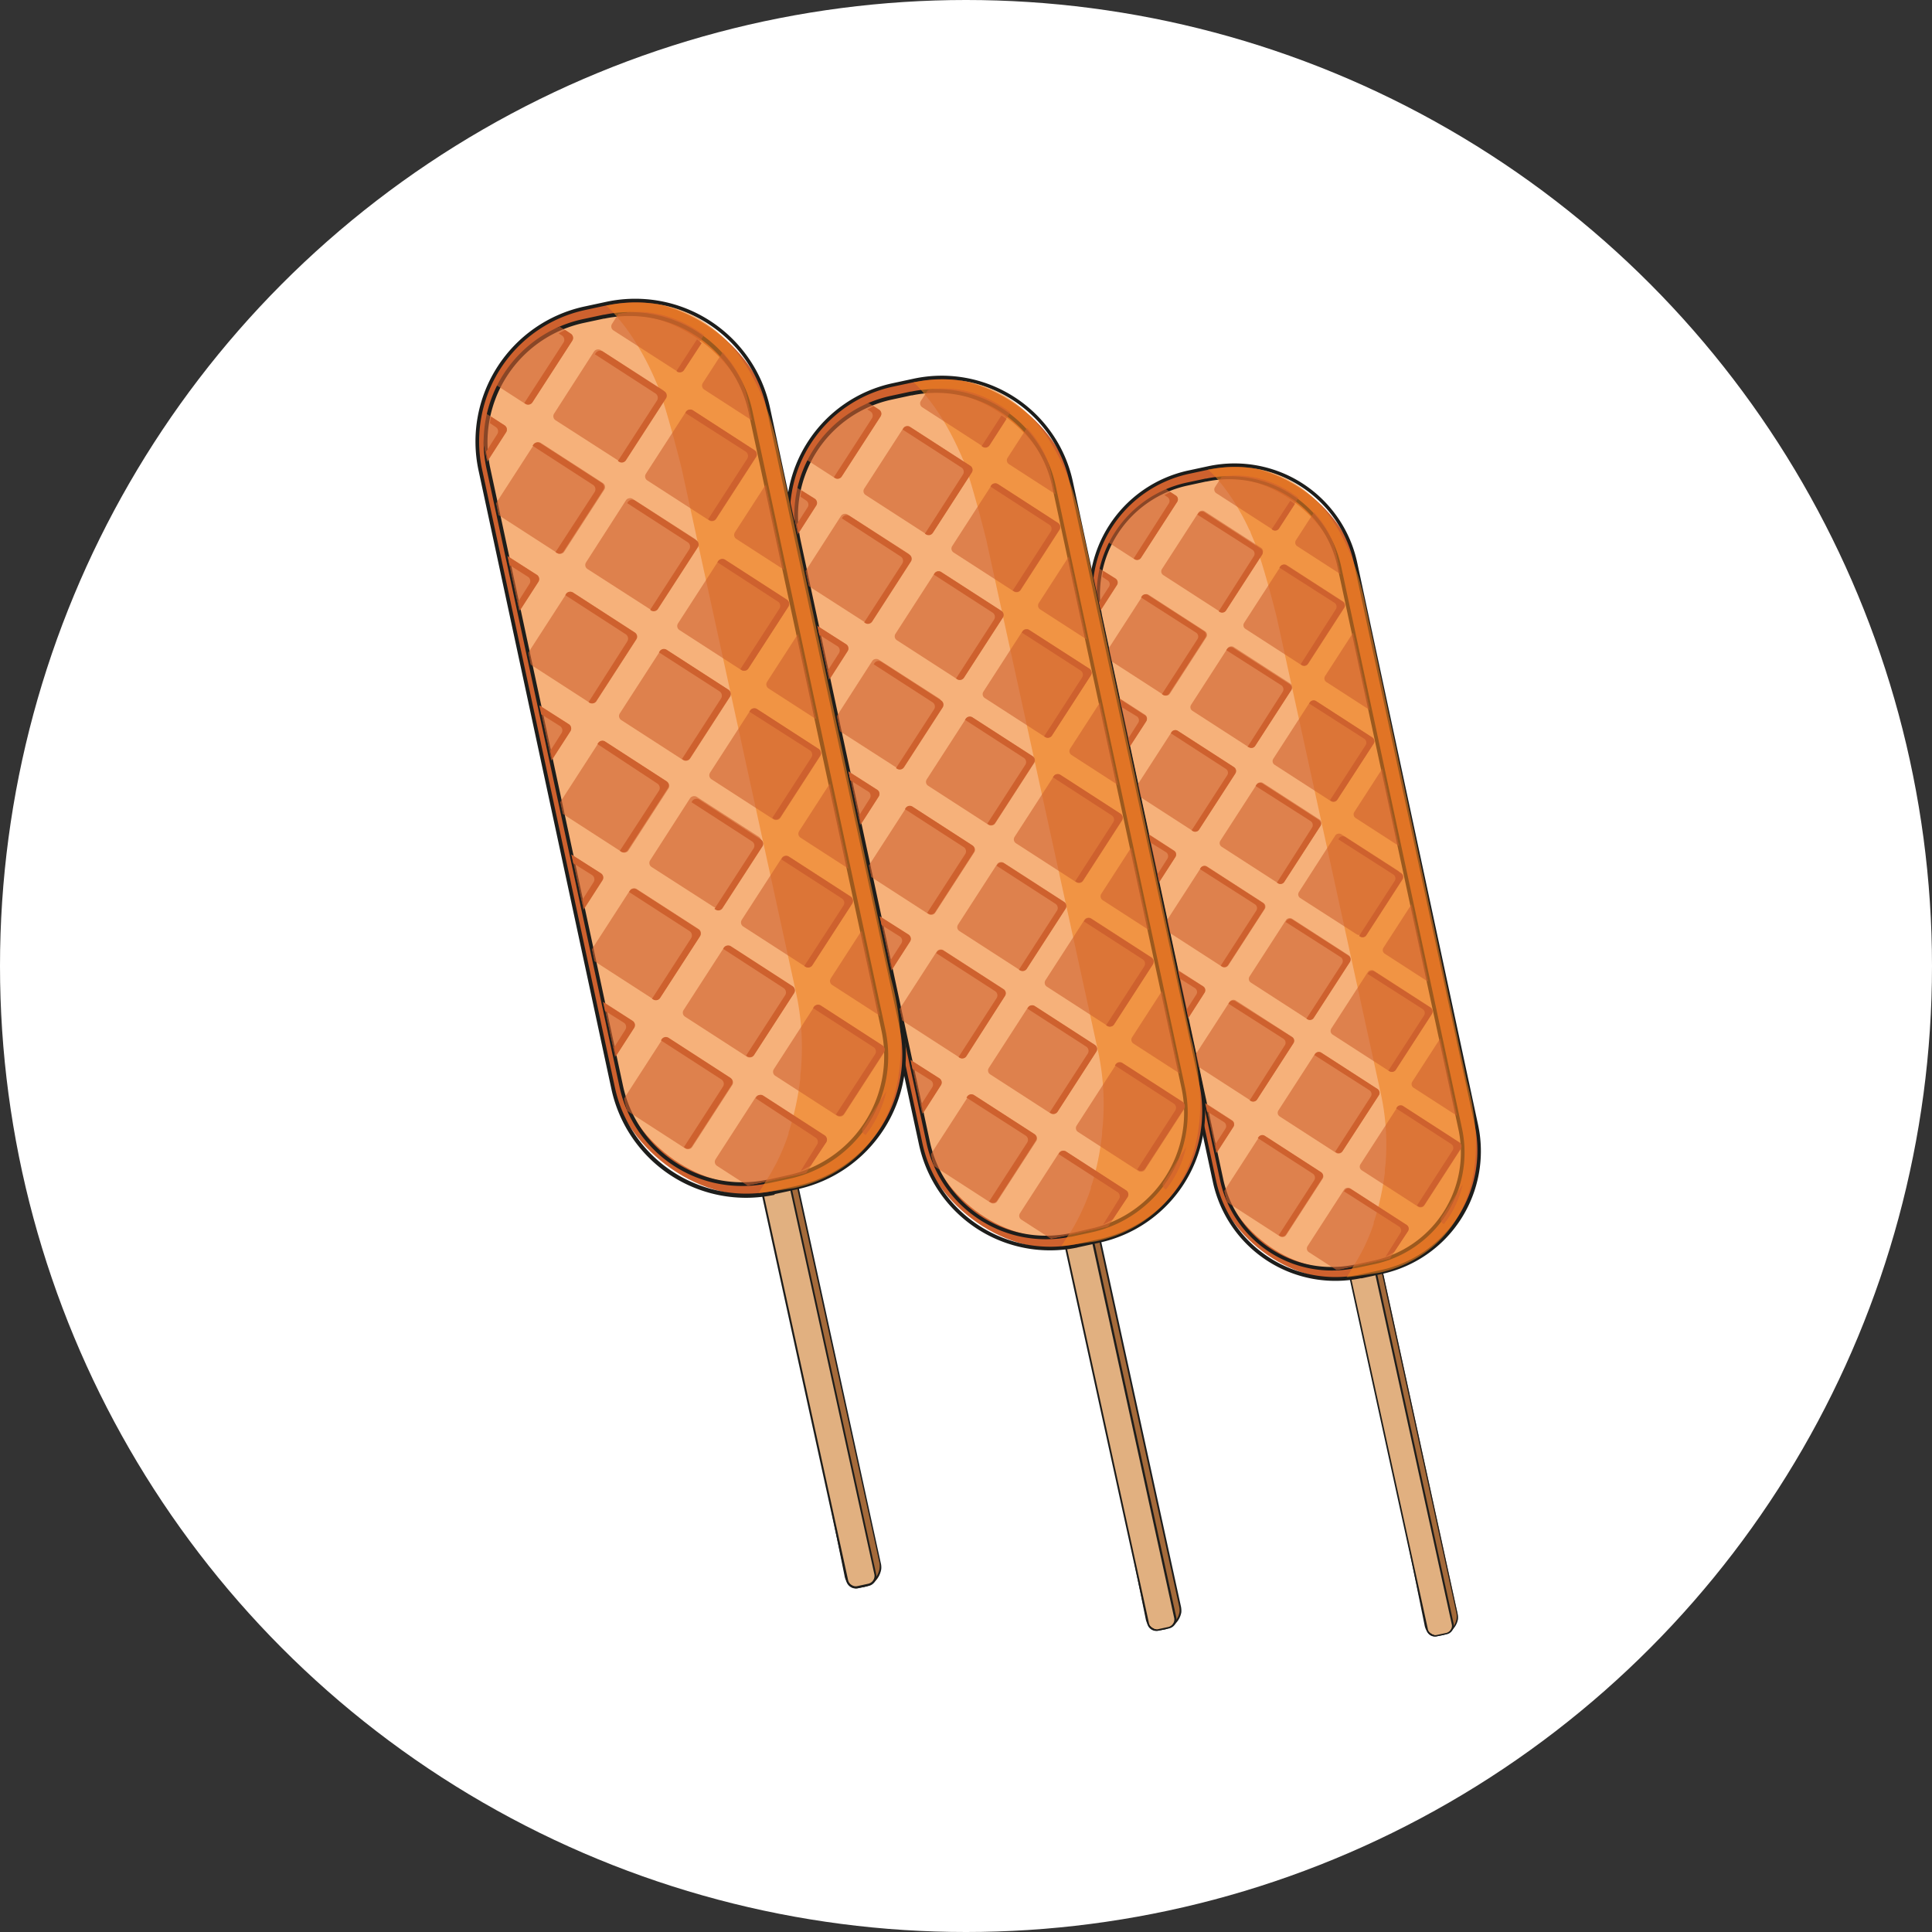<svg xmlns="http://www.w3.org/2000/svg" xmlns:xlink="http://www.w3.org/1999/xlink" viewBox="0 0 219.9 219.9"><rect x="0" y="0" width="219.9" height="219.9" fill="#333333" stroke="none"/><defs><style>.cls-1{fill:none;}.cls-2{isolation:isolate;}.cls-3{fill:#fff;}.cls-4{fill:#a46a3a;}.cls-5{fill:#1d1d1c;}.cls-6{fill:#e1b080;}.cls-7{fill:#1d1d1b;}.cls-8{fill:#ce612e;}.cls-9{fill:#f6b17a;}.cls-10,.cls-12{mix-blend-mode:multiply;}.cls-10,.cls-14{opacity:0.6;}.cls-11{fill:#ee8020;}.cls-13{clip-path:url(#clip-path);}.cls-15{clip-path:url(#clip-path-2);}.cls-16{clip-path:url(#clip-path-3);}</style><clipPath id="clip-path"><rect class="cls-1" x="131.87" y="53.86" width="27.74" height="91.07" rx="11.21" transform="translate(-17.63 32.84) rotate(-12.13)"/></clipPath><clipPath id="clip-path-2"><rect class="cls-1" x="97.95" y="43.93" width="29.69" height="97.46" rx="11.99" transform="translate(-16.95 25.77) rotate(-12.13)"/></clipPath><clipPath id="clip-path-3"><rect class="cls-1" x="62.8" y="35.2" width="30.51" height="100.14" rx="12.32" transform="translate(-16.17 18.31) rotate(-12.13)"/></clipPath></defs><g class="cls-2"><g id="Layer_2" data-name="Layer 2"><g id="Слой_1" data-name="Слой 1"><circle class="cls-3" cx="109.95" cy="109.95" r="109.95"/><path class="cls-4" d="M152.62,130.15h0a1.48,1.48,0,0,0-1.14,1.77l10.77,53c.18.8.59,1.38,1.39,1.2l.38-.06a2.21,2.21,0,0,0,1.86-1.8,2.11,2.11,0,0,0,0-.66l-11.44-52.31A1.48,1.48,0,0,0,152.62,130.15Z"/><path class="cls-5" d="M164,186.15l-.38.07h0a1.05,1.05,0,0,1-1-.27,2,2,0,0,1-.48-1l-10.77-53a1.57,1.57,0,0,1,1.21-1.88h0a1.59,1.59,0,0,1,1.87,1.22l11.44,52.31a2.15,2.15,0,0,1,.06.69A2.3,2.3,0,0,1,164,186.15Zm-.42-.12L164,186a2.1,2.1,0,0,0,1.78-1.71,2.07,2.07,0,0,0,0-.63L154.3,131.31a1.41,1.41,0,0,0-1.66-1.07h0a1.41,1.41,0,0,0-1.07,1.66l10.77,53a1.84,1.84,0,0,0,.44.92.86.86,0,0,0,.83.21Z"/><rect class="cls-6" x="156.54" y="129.89" width="2.98" height="56.8" rx="1.2" transform="translate(-30.16 37.41) rotate(-12.33)"/><rect class="cls-6" x="156.54" y="129.89" width="2.98" height="56.8" rx="1.2" transform="translate(-30.16 37.41) rotate(-12.33)"/><rect class="cls-6" x="156.54" y="129.89" width="2.98" height="56.8" rx="1.2" transform="translate(-30.16 37.41) rotate(-12.33)"/><path class="cls-7" d="M163.54,186.25a1,1,0,0,1-1.19-.77l-11.74-53.7a1,1,0,0,1,.77-1.2l1.13-.25a1,1,0,0,1,.76.14,1,1,0,0,1,.44.64l11.74,53.69a1,1,0,0,1-.14.76,1,1,0,0,1-.63.45l-1.13.24Zm-11-55.73-1.13.25a.81.81,0,0,0-.62,1l11.74,53.7a.77.77,0,0,0,.35.51.83.83,0,0,0,.61.12h0l1.13-.24a.85.85,0,0,0,.51-.36.79.79,0,0,0,.11-.62l-11.74-53.69a.82.82,0,0,0-1-.63Z"/><rect class="cls-8" x="131.01" y="52.48" width="30.5" height="93.61" rx="14.06" transform="translate(-17.6 32.95) rotate(-12.13)"/><path class="cls-7" d="M154.89,145.49a14.26,14.26,0,0,1-16.85-11l-13.76-64a14.3,14.3,0,0,1,10.94-16.93l2.32-.5A14.28,14.28,0,0,1,154.47,64l13.76,64A14.3,14.3,0,0,1,157.29,145h0l-2.32.5ZM137.7,53.44l-.08,0-2.32.5a13.92,13.92,0,0,0-10.65,16.47l13.77,64a13.9,13.9,0,0,0,16.47,10.64l2.32-.5a13.92,13.92,0,0,0,10.65-16.47l-13.76-64A13.89,13.89,0,0,0,137.7,53.44Z"/><rect class="cls-9" x="131.87" y="53.86" width="27.74" height="91.07" rx="12.79" transform="translate(-17.63 32.84) rotate(-12.13)"/><path class="cls-7" d="M154.22,144.34a13,13,0,0,1-15.35-10l-13.76-64a13,13,0,0,1,10-15.42l2.12-.45.07,0a13,13,0,0,1,15.35,10l13.76,64a13,13,0,0,1-10,15.42h0l-2.11.45Zm2.1-.85,0,.19,0-.19a12.6,12.6,0,0,0,9.67-15l-13.76-64a12.6,12.6,0,0,0-14.89-9.68h-.07l-2.12.46a12.64,12.64,0,0,0-9.67,15l13.76,64a12.64,12.64,0,0,0,14.9,9.68h.07Z"/><g class="cls-10"><path class="cls-11" d="M155.25,68.11l11.72,55c3.55,13.2-2.74,20.17-10,21.76,0,0-3.4.51-3.7.5.26-.35.66-1.08.89-1.44s.51-.84.74-1.27l.29-.55.27-.57c.25-.54.48-1.09.68-1.64.08-.21.15-.43.22-.64l0-.12c0-.11.07-.21.1-.32s.07-.22.1-.32a29.54,29.54,0,0,0,1-4.56l.06-.44c0-.05,0-.11,0-.16,0-.34.07-.66.1-1v-.1a27,27,0,0,0-.57-7.83L145.31,70.23s-1.07-4.3-2-7.08l-.2-.58c-.07-.22-.15-.42-.21-.6s-.1-.24-.14-.35q-.21-.49-.42-1c0-.13-.11-.25-.17-.37s-.11-.25-.17-.37c-.4-.83-.81-1.57-1.21-2.24-.24-.4-.47-.76-.7-1.1a21.06,21.06,0,0,0-1.6-2.09,9.94,9.94,0,0,0-1-1C146.5,51.73,152.9,57.35,155.25,68.11Z"/></g><g class="cls-12"><g class="cls-13"><g class="cls-14"><rect class="cls-8" x="123.95" y="53.63" width="8.65" height="8.65" rx="0.49" transform="translate(9.98 134.24) rotate(-57.13)"/><rect class="cls-8" x="139.67" y="50.25" width="8.65" height="8.65" rx="0.49" transform="translate(20.01 145.9) rotate(-57.13)"/><rect class="cls-8" x="133.64" y="59.57" width="8.65" height="8.65" rx="0.49" transform="translate(9.42 145.1) rotate(-57.13)"/><rect class="cls-8" x="127.27" y="69.08" width="8.65" height="8.65" rx="0.49" transform="translate(-1.48 144.09) rotate(-57.13)"/><rect class="cls-8" x="142.99" y="65.7" width="8.65" height="8.65" rx="0.49" transform="translate(8.55 155.75) rotate(-57.13)"/><rect class="cls-8" x="136.96" y="75.02" width="8.65" height="8.65" rx="0.49" transform="translate(-2.04 154.95) rotate(-57.13)"/><rect class="cls-8" x="130.59" y="84.55" width="8.65" height="8.65" rx="0.49" transform="translate(-12.96 153.96) rotate(-57.13)"/><rect class="cls-8" x="146.32" y="81.17" width="8.65" height="8.65" rx="0.49" transform="translate(-2.93 165.62) rotate(-57.13)"/><rect class="cls-8" x="140.29" y="90.5" width="8.65" height="8.65" rx="0.49" transform="translate(-13.52 164.82) rotate(-57.13)"/><rect class="cls-8" x="133.92" y="100" width="8.65" height="8.65" rx="0.49" transform="translate(-24.41 163.82) rotate(-57.13)"/><rect class="cls-8" x="149.64" y="96.62" width="8.65" height="8.65" rx="0.49" transform="matrix(0.54, -0.84, 0.84, 0.54, -14.39, 175.47)"/><rect class="cls-8" x="143.61" y="105.95" width="8.65" height="8.65" rx="0.49" transform="translate(-24.98 174.68) rotate(-57.13)"/><rect class="cls-8" x="137.19" y="115.25" width="8.65" height="8.65" rx="0.49" transform="translate(-35.72 173.54) rotate(-57.13)"/><rect class="cls-8" x="152.91" y="111.87" width="8.65" height="8.65" rx="0.49" transform="translate(-25.69 185.2) rotate(-57.13)"/><rect class="cls-8" x="146.89" y="121.2" width="8.65" height="8.65" rx="0.49" transform="translate(-36.28 184.4) rotate(-57.13)"/><rect class="cls-8" x="140.51" y="130.7" width="8.65" height="8.65" rx="0.49" transform="translate(-47.18 183.39) rotate(-57.13)"/><rect class="cls-8" x="156.23" y="127.32" width="8.65" height="8.65" rx="0.49" transform="translate(-37.15 195.05) rotate(-57.13)"/><rect class="cls-8" x="150.21" y="136.65" width="8.65" height="8.65" rx="0.49" transform="translate(-47.74 194.25) rotate(-57.13)"/><rect class="cls-8" x="148.89" y="56.3" width="8.65" height="8.65" rx="0.49" transform="translate(19.14 156.4) rotate(-57.13)"/><rect class="cls-8" x="152.21" y="71.75" width="8.65" height="8.65" rx="0.49" transform="translate(7.68 166.26) rotate(-57.13)"/><rect class="cls-8" x="155.53" y="87.22" width="8.65" height="8.65" rx="0.49" transform="translate(-3.79 176.13) rotate(-57.13)"/><rect class="cls-8" x="158.85" y="102.67" width="8.65" height="8.65" rx="0.49" transform="translate(-15.25 185.98) rotate(-57.13)"/><rect class="cls-8" x="162.13" y="117.92" width="8.65" height="8.65" rx="0.49" transform="translate(-26.56 195.71) rotate(-57.13)"/><rect class="cls-8" x="165.45" y="133.37" width="8.65" height="8.65" rx="0.49" transform="translate(-38.02 205.56) rotate(-57.13)"/><rect class="cls-8" x="117.11" y="63.13" width="8.65" height="8.65" rx="0.49" transform="matrix(0.54, -0.84, 0.84, 0.54, -1.12, 132.84)"/><rect class="cls-8" x="120.43" y="78.58" width="8.65" height="8.65" rx="0.49" transform="translate(-12.58 142.69) rotate(-57.13)"/><rect class="cls-8" x="123.76" y="94.05" width="8.65" height="8.65" rx="0.49" transform="translate(-24.06 152.56) rotate(-57.13)"/><rect class="cls-8" x="127.08" y="109.5" width="8.65" height="8.65" rx="0.49" transform="translate(-35.52 162.42) rotate(-57.13)"/><rect class="cls-8" x="130.36" y="124.75" width="8.65" height="8.65" rx="0.49" transform="translate(-46.83 172.14) rotate(-57.13)"/><rect class="cls-8" x="133.68" y="140.2" width="8.65" height="8.65" rx="0.49" transform="translate(-58.28 182) rotate(-57.13)"/></g></g></g><g class="cls-12"><path class="cls-8" d="M143.67,63.12l-4.12,6.37a.53.53,0,0,1-.73.16l-.11-.07,4-6.27a.53.53,0,0,0-.15-.73l-6.27-4,.07-.11a.53.53,0,0,1,.74-.16l6.37,4.12A.53.53,0,0,1,143.67,63.12Z"/></g><g class="cls-12"><path class="cls-8" d="M147.38,57.37l-1.8,2.78a.52.52,0,0,1-.73.16l-.11-.07L146.86,57Z"/></g><g class="cls-12"><path class="cls-8" d="M134,57.11l-4.12,6.37a.53.53,0,0,1-.74.16l-.11-.07,4-6.26a.53.53,0,0,0-.16-.74l-.34-.22.67-.35.59.38A.53.53,0,0,1,134,57.11Z"/></g><g class="cls-12"><path class="cls-8" d="M137.21,72.55l-4.12,6.37a.53.53,0,0,1-.73.16l-.11-.07,4.05-6.27a.53.53,0,0,0-.16-.73L129.87,68l.07-.11a.53.53,0,0,1,.74-.16l6.37,4.12A.53.53,0,0,1,137.21,72.55Z"/></g><g class="cls-12"><path class="cls-8" d="M153,69.15l-4.12,6.37a.53.53,0,0,1-.74.16l-.1-.07,4-6.26a.54.54,0,0,0-.15-.74l-6.27-4,.07-.1a.53.53,0,0,1,.74-.16l6.37,4.11A.53.53,0,0,1,153,69.15Z"/></g><g class="cls-12"><path class="cls-8" d="M147,78.51l-4.12,6.37a.52.52,0,0,1-.73.16L142,85l4-6.26a.55.55,0,0,0-.16-.74l-6.27-4,.07-.1a.53.53,0,0,1,.74-.16l6.37,4.11A.53.53,0,0,1,147,78.51Z"/></g><g class="cls-12"><path class="cls-8" d="M140.6,88.05l-4.12,6.37a.53.53,0,0,1-.74.16l-.11-.07,4.05-6.27a.52.52,0,0,0-.16-.73l-6.26-4.05.07-.11a.52.52,0,0,1,.73-.16l6.38,4.12A.55.55,0,0,1,140.6,88.05Z"/></g><g class="cls-12"><path class="cls-8" d="M150.3,94l-4.12,6.37a.52.52,0,0,1-.73.16l-.11-.07,4-6.27a.54.54,0,0,0-.16-.73l-6.27-4,.07-.11a.53.53,0,0,1,.74-.16l6.37,4.12A.53.53,0,0,1,150.3,94Z"/></g><g class="cls-12"><path class="cls-8" d="M143.91,103.46l-4.12,6.37a.54.54,0,0,1-.74.16l-.11-.07,4.05-6.27a.52.52,0,0,0-.16-.73l-6.26-4,.07-.11a.52.52,0,0,1,.73-.16l6.38,4.12A.54.54,0,0,1,143.91,103.46Z"/></g><g class="cls-12"><path class="cls-8" d="M159.65,100.07l-4.12,6.37a.52.52,0,0,1-.73.16l-.11-.07,4.05-6.26a.53.53,0,0,0-.16-.74l-6.26-4,.07-.1a.52.52,0,0,1,.73-.16l6.38,4.12A.53.53,0,0,1,159.65,100.07Z"/></g><g class="cls-12"><path class="cls-8" d="M153.66,109.48l-4.12,6.37a.52.52,0,0,1-.73.16l-.11-.07,4.05-6.26a.53.53,0,0,0-.16-.74l-6.26-4,.07-.11a.51.51,0,0,1,.73-.15l6.38,4.11A.54.54,0,0,1,153.66,109.48Z"/></g><g class="cls-12"><path class="cls-8" d="M147.2,118.77l-4.12,6.38a.54.54,0,0,1-.73.16l-.11-.07,4-6.27a.53.53,0,0,0-.15-.73l-6.27-4,.07-.11a.53.53,0,0,1,.74-.16L147,118A.52.52,0,0,1,147.2,118.77Z"/></g><g class="cls-12"><path class="cls-8" d="M137.1,113l-1.87,2.92L135,115l1.16-1.8a.53.53,0,0,0-.16-.74l-1.94-1.22-.2-.91,3.06,1.93A.54.54,0,0,1,137.1,113Z"/></g><g class="cls-12"><path class="cls-8" d="M133.79,97.54l-1.88,2.92-.19-.91,1.15-1.81a.54.54,0,0,0-.15-.74l-1.95-1.21-.19-.92,3,1.94A.52.52,0,0,1,133.79,97.54Z"/></g><g class="cls-12"><path class="cls-8" d="M130.47,82.1,128.59,85l-.19-.92,1.15-1.81a.53.53,0,0,0-.15-.73l-2-1.22-.19-.92,3,1.94A.53.53,0,0,1,130.47,82.1Z"/></g><g class="cls-12"><path class="cls-8" d="M127.14,66.59l-1.88,2.92-.2-.92,1.16-1.8a.53.53,0,0,0-.16-.74l-.6-.39.1-.69,1.42.88A.55.55,0,0,1,127.14,66.59Z"/></g><g class="cls-12"><path class="cls-8" d="M140.39,128.26l-1.88,2.92-.19-.92,1.16-1.8a.55.55,0,0,0-.16-.74l-1.94-1.22-.2-.91,3,1.93A.53.53,0,0,1,140.39,128.26Z"/></g><g class="cls-12"><path class="cls-8" d="M156.94,124.67,152.82,131a.53.53,0,0,1-.74.16l-.11-.07,4.05-6.27a.52.52,0,0,0-.16-.73l-6.26-4,.07-.11a.52.52,0,0,1,.73-.16l6.38,4.12A.53.53,0,0,1,156.94,124.67Z"/></g><g class="cls-12"><path class="cls-8" d="M160.26,140.14l-1.57,2.36-1,.56,1.7-2.72a.53.53,0,0,0-.16-.74l-6.26-4,.07-.1a.52.52,0,0,1,.73-.16l6.37,4.11A.53.53,0,0,1,160.26,140.14Z"/></g><g class="cls-12"><path class="cls-8" d="M163,115.39l-4.12,6.37a.53.53,0,0,1-.74.16l-.11-.07,4.05-6.26a.53.53,0,0,0-.16-.74l-6.26-4,.07-.11a.53.53,0,0,1,.73-.15l6.38,4.11A.54.54,0,0,1,163,115.39Z"/></g><g class="cls-12"><path class="cls-8" d="M150.5,134.13l-4.12,6.37a.52.52,0,0,1-.73.16l-.11-.07,4.05-6.26a.55.55,0,0,0-.16-.74l-6.27-4.05.07-.1a.53.53,0,0,1,.74-.16l6.37,4.12A.52.52,0,0,1,150.5,134.13Z"/></g><g class="cls-12"><path class="cls-8" d="M166.25,130.75l-4.12,6.37a.53.53,0,0,1-.74.16l-.11-.07,4.05-6.27a.52.52,0,0,0-.16-.73l-6.26-4.05.07-.11a.52.52,0,0,1,.73-.16l6.38,4.12A.53.53,0,0,1,166.25,130.75Z"/></g><g class="cls-12"><path class="cls-8" d="M156.34,84.66,152.22,91a.53.53,0,0,1-.73.15l-.11-.07,4.05-6.26a.53.53,0,0,0-.16-.74l-6.26-4,.07-.11a.52.52,0,0,1,.73-.16l6.37,4.12A.52.52,0,0,1,156.34,84.66Z"/></g><path class="cls-4" d="M120.16,125.57h0a1.6,1.6,0,0,0-1.22,1.9l11.53,56.71c.19.87.63,1.48,1.49,1.29l.41-.07a2.1,2.1,0,0,0,1.93-2.62l-12.24-56A1.61,1.61,0,0,0,120.16,125.57Z"/><path class="cls-5" d="M132.39,185.5l-.41.07h0a1.11,1.11,0,0,1-1.07-.29,2.14,2.14,0,0,1-.52-1.08l-11.53-56.72a1.7,1.7,0,0,1,1.3-2h0a1.7,1.7,0,0,1,2,1.3l12.24,56a2.39,2.39,0,0,1,.06.73A2.44,2.44,0,0,1,132.39,185.5Zm-.45-.13.41-.07a2.22,2.22,0,0,0,1.9-1.83,2,2,0,0,0-.05-.67l-12.24-56a1.51,1.51,0,0,0-1.78-1.14h0a1.51,1.51,0,0,0-1.14,1.78l11.53,56.71a2,2,0,0,0,.46,1,.94.94,0,0,0,.89.23Z"/><rect class="cls-6" x="124.36" y="125.3" width="3.19" height="60.78" rx="1.29" transform="translate(-30.35 30.5) rotate(-12.33)"/><rect class="cls-6" x="124.36" y="125.3" width="3.19" height="60.78" rx="1.29" transform="translate(-30.35 30.5) rotate(-12.33)"/><rect class="cls-6" x="124.36" y="125.3" width="3.19" height="60.78" rx="1.29" transform="translate(-30.35 30.5) rotate(-12.33)"/><path class="cls-7" d="M131.85,185.61a1.06,1.06,0,0,1-1.27-.82L118,127.32a1.05,1.05,0,0,1,.15-.81,1.08,1.08,0,0,1,.68-.48l1.2-.26a1.09,1.09,0,0,1,.82.15,1,1,0,0,1,.47.68l12.56,57.46a1.08,1.08,0,0,1-.14.82,1.09,1.09,0,0,1-.68.47l-1.21.26ZM120.08,126l-1.2.26a.87.87,0,0,0-.55.39.85.85,0,0,0-.12.66l12.57,57.46a.87.87,0,0,0,1,.67h0l1.2-.26a.87.87,0,0,0,.67-1l-12.56-57.47a.9.9,0,0,0-.38-.55.86.86,0,0,0-.66-.12h0Z"/><rect class="cls-8" x="97.03" y="42.45" width="32.64" height="100.18" rx="15.05" transform="translate(-16.91 25.89) rotate(-12.13)"/><path class="cls-7" d="M122.6,142a15.26,15.26,0,0,1-18-11.72L89.83,61.75a15.31,15.31,0,0,1,11.71-18.12L104,43.1a15.26,15.26,0,0,1,18.11,11.7l14.73,68.53a15.3,15.3,0,0,1-11.7,18.11h0l-2.49.54ZM104.19,43.48l-.07,0-2.49.53a14.89,14.89,0,0,0-11.4,17.63L105,130.18a14.89,14.89,0,0,0,17.63,11.4l2.49-.54a14.88,14.88,0,0,0,11.39-17.63L121.74,54.89A14.85,14.85,0,0,0,104.19,43.48Z"/><rect class="cls-9" x="97.95" y="43.93" width="29.69" height="97.46" rx="13.69" transform="translate(-16.95 25.77) rotate(-12.13)"/><path class="cls-7" d="M121.88,140.76a13.91,13.91,0,0,1-16.43-10.68L90.72,61.56a13.9,13.9,0,0,1,10.66-16.5l2.27-.49.07,0a13.92,13.92,0,0,1,16.43,10.68l14.73,68.52a13.91,13.91,0,0,1-10.67,16.5h0l-2.26.49Zm2.25-.91,0,.2,0-.2a13.49,13.49,0,0,0,10.35-16L119.75,55.32A13.49,13.49,0,0,0,103.81,45h-.08l-2.26.49a13.51,13.51,0,0,0-10.35,16L105.85,130a13.52,13.52,0,0,0,15.94,10.37l.07,0Z"/><g class="cls-10"><path class="cls-11" d="M123,59.18,135.52,118c3.8,14.12-2.93,21.58-10.72,23.28,0,0-3.64.55-4,.53.28-.37.71-1.15,1-1.53s.55-.9.8-1.36l.3-.59c.1-.2.2-.4.29-.61.27-.58.51-1.17.73-1.75l.24-.69a.93.93,0,0,0,0-.13c0-.12.08-.23.11-.34s.08-.23.11-.34a30.7,30.7,0,0,0,1-4.88l.06-.47c0-.06,0-.12,0-.17,0-.37.07-.72.1-1.06v-.1a28.7,28.7,0,0,0-.61-8.38l-12.68-58s-1.14-4.59-2.1-7.56q-.1-.33-.21-.63l-.23-.64c0-.14-.1-.26-.15-.38-.14-.35-.29-.69-.44-1l-.18-.4c-.07-.13-.13-.26-.19-.39-.43-.89-.87-1.69-1.29-2.4-.26-.43-.51-.82-.75-1.18a23.38,23.38,0,0,0-1.71-2.24A9.65,9.65,0,0,0,104,43.52C113.61,41.65,120.46,47.66,123,59.18Z"/></g><g class="cls-12"><g class="cls-15"><g class="cls-14"><rect class="cls-8" x="89.48" y="43.68" width="9.26" height="9.26" rx="0.52" transform="translate(2.46 101.13) rotate(-57.13)"/><rect class="cls-8" x="106.3" y="40.06" width="9.26" height="9.26" rx="0.52" transform="translate(13.19 113.61) rotate(-57.13)"/><rect class="cls-8" x="99.85" y="50.04" width="9.26" height="9.26" rx="0.52" transform="translate(1.86 112.76) rotate(-57.13)"/><rect class="cls-8" x="93.03" y="60.21" width="9.26" height="9.26" rx="0.52" transform="matrix(0.54, -0.84, 0.84, 0.54, -9.8, 111.68)"/><rect class="cls-8" x="109.86" y="56.6" width="9.26" height="9.26" rx="0.52" transform="translate(0.93 124.15) rotate(-57.13)"/><rect class="cls-8" x="103.41" y="66.58" width="9.26" height="9.26" rx="0.52" transform="translate(-10.41 123.3) rotate(-57.13)"/><rect class="cls-8" x="96.59" y="76.78" width="9.26" height="9.26" rx="0.52" transform="matrix(0.54, -0.84, 0.84, 0.54, -22.09, 122.24)"/><rect class="cls-8" x="113.42" y="73.16" width="9.26" height="9.26" rx="0.52" transform="translate(-11.36 134.72) rotate(-57.13)"/><rect class="cls-8" x="106.97" y="83.14" width="9.26" height="9.26" rx="0.52" transform="translate(-22.69 133.87) rotate(-57.13)"/><rect class="cls-8" x="100.15" y="93.31" width="9.26" height="9.26" rx="0.52" transform="translate(-34.35 132.79) rotate(-57.13)"/><rect class="cls-8" x="116.97" y="89.69" width="9.26" height="9.26" rx="0.52" transform="translate(-23.62 145.26) rotate(-57.13)"/><rect class="cls-8" x="110.52" y="99.68" width="9.26" height="9.26" rx="0.52" transform="translate(-34.95 144.41) rotate(-57.13)"/><rect class="cls-8" x="103.65" y="109.63" width="9.26" height="9.26" rx="0.52" transform="translate(-46.45 143.19) rotate(-57.13)"/><rect class="cls-8" x="120.48" y="106.01" width="9.26" height="9.26" rx="0.52" transform="translate(-35.72 155.67) rotate(-57.13)"/><rect class="cls-8" x="114.03" y="115.99" width="9.26" height="9.26" rx="0.52" transform="translate(-47.05 154.82) rotate(-57.13)"/><rect class="cls-8" x="107.21" y="126.16" width="9.26" height="9.26" rx="0.52" transform="translate(-58.71 153.74) rotate(-57.13)"/><rect class="cls-8" x="124.03" y="122.54" width="9.26" height="9.26" rx="0.52" transform="translate(-47.98 166.22) rotate(-57.13)"/><rect class="cls-8" x="117.58" y="132.53" width="9.26" height="9.26" rx="0.52" transform="translate(-59.32 165.36) rotate(-57.13)"/><rect class="cls-8" x="116.17" y="46.54" width="9.26" height="9.26" rx="0.52" transform="translate(12.26 124.86) rotate(-57.13)"/><rect class="cls-8" x="119.72" y="63.07" width="9.26" height="9.26" rx="0.52" transform="translate(0 135.4) rotate(-57.13)"/><rect class="cls-8" x="123.28" y="79.64" width="9.26" height="9.26" rx="0.52" transform="translate(-12.28 145.97) rotate(-57.13)"/><rect class="cls-8" x="126.84" y="96.17" width="9.26" height="9.26" rx="0.52" transform="translate(-24.55 156.51) rotate(-57.13)"/><rect class="cls-8" x="130.34" y="112.49" width="9.26" height="9.26" rx="0.52" transform="translate(-36.65 166.92) rotate(-57.13)"/><rect class="cls-8" x="133.9" y="129.02" width="9.26" height="9.26" rx="0.52" transform="translate(-48.91 177.46) rotate(-57.13)"/><rect class="cls-8" x="82.16" y="53.85" width="9.26" height="9.26" rx="0.52" transform="translate(-9.43 99.64) rotate(-57.13)"/><rect class="cls-8" x="85.72" y="70.38" width="9.26" height="9.26" rx="0.52" transform="translate(-21.69 110.18) rotate(-57.13)"/><rect class="cls-8" x="89.28" y="86.94" width="9.26" height="9.26" rx="0.52" transform="translate(-33.97 120.75) rotate(-57.13)"/><rect class="cls-8" x="92.83" y="103.48" width="9.26" height="9.26" rx="0.52" transform="translate(-46.23 131.29) rotate(-57.13)"/><rect class="cls-8" x="96.34" y="119.79" width="9.26" height="9.26" rx="0.52" transform="translate(-58.33 141.7) rotate(-57.13)"/><rect class="cls-8" x="99.89" y="136.33" width="9.26" height="9.26" rx="0.52" transform="matrix(0.54, -0.84, 0.84, 0.54, -70.6, 152.24)"/></g></g></g><g class="cls-12"><path class="cls-8" d="M110.58,53.83l-4.4,6.82a.57.57,0,0,1-.79.17l-.12-.07L109.61,54a.57.57,0,0,0-.17-.78l-6.71-4.33.08-.12a.56.56,0,0,1,.78-.17l6.83,4.41A.56.56,0,0,1,110.58,53.83Z"/></g><g class="cls-12"><path class="cls-8" d="M114.56,47.69l-1.93,3a.57.57,0,0,1-.78.17l-.12-.08,2.26-3.5Z"/></g><g class="cls-12"><path class="cls-8" d="M100.22,47.41l-4.41,6.82a.57.57,0,0,1-.78.17l-.12-.08,4.33-6.7a.57.57,0,0,0-.16-.79l-.37-.23.72-.38.62.4A.57.57,0,0,1,100.22,47.41Z"/></g><g class="cls-12"><path class="cls-8" d="M103.67,63.93l-4.4,6.82a.58.58,0,0,1-.79.17l-.12-.08,4.34-6.7a.58.58,0,0,0-.17-.79L95.82,59l.08-.12a.57.57,0,0,1,.78-.17l6.82,4.41A.57.57,0,0,1,103.67,63.93Z"/></g><g class="cls-12"><path class="cls-8" d="M120.58,60.29l-4.41,6.82a.56.56,0,0,1-.78.17l-.12-.07,4.33-6.71a.56.56,0,0,0-.17-.78l-6.7-4.34.07-.11a.57.57,0,0,1,.79-.17l6.82,4.41A.57.57,0,0,1,120.58,60.29Z"/></g><g class="cls-12"><path class="cls-8" d="M114.13,70.31l-4.41,6.82a.58.58,0,0,1-.79.17l-.11-.08,4.33-6.7a.58.58,0,0,0-.17-.79l-6.7-4.33.07-.11a.56.56,0,0,1,.79-.17l6.82,4.4A.58.58,0,0,1,114.13,70.31Z"/></g><g class="cls-12"><path class="cls-8" d="M107.3,80.52l-4.41,6.82a.58.58,0,0,1-.79.16l-.12-.07,4.34-6.7a.58.58,0,0,0-.17-.79l-6.71-4.33.08-.12a.56.56,0,0,1,.78-.17l6.83,4.41A.58.58,0,0,1,107.3,80.52Z"/></g><g class="cls-12"><path class="cls-8" d="M117.68,86.84l-4.41,6.82a.56.56,0,0,1-.78.17l-.12-.07,4.33-6.71a.57.57,0,0,0-.17-.79l-6.7-4.33.08-.11a.56.56,0,0,1,.78-.17l6.82,4.4A.57.57,0,0,1,117.68,86.84Z"/></g><g class="cls-12"><path class="cls-8" d="M110.84,97l-4.41,6.82a.56.56,0,0,1-.78.16l-.12-.07,4.33-6.7a.57.57,0,0,0-.17-.79L103,92.1l.07-.12a.57.57,0,0,1,.79-.17l6.82,4.41A.58.58,0,0,1,110.84,97Z"/></g><g class="cls-12"><path class="cls-8" d="M127.69,93.38l-4.41,6.82a.56.56,0,0,1-.78.17l-.12-.07,4.33-6.71a.56.56,0,0,0-.17-.78l-6.7-4.34.08-.11a.56.56,0,0,1,.78-.17l6.82,4.41A.56.56,0,0,1,127.69,93.38Z"/></g><g class="cls-12"><path class="cls-8" d="M121.28,103.45l-4.41,6.82a.57.57,0,0,1-.78.17l-.12-.07,4.33-6.71a.57.57,0,0,0-.17-.79l-6.7-4.33.08-.11a.56.56,0,0,1,.78-.17l6.82,4.4A.57.57,0,0,1,121.28,103.45Z"/></g><g class="cls-12"><path class="cls-8" d="M114.36,113.4,110,120.22a.57.57,0,0,1-.78.17l-.12-.08,4.33-6.7a.57.57,0,0,0-.16-.79l-6.71-4.33.08-.12a.55.55,0,0,1,.78-.16l6.82,4.4A.57.57,0,0,1,114.36,113.4Z"/></g><g class="cls-12"><path class="cls-8" d="M103.56,107.19l-2,3.12-.21-1,1.24-1.93a.57.57,0,0,0-.17-.79l-2.08-1.3-.21-1,3.27,2.07A.58.58,0,0,1,103.56,107.19Z"/></g><g class="cls-12"><path class="cls-8" d="M100,90.68,98,93.8l-.21-1L99,90.89a.57.57,0,0,0-.17-.79l-2.08-1.3-.21-1,3.27,2.07A.57.57,0,0,1,100,90.68Z"/></g><g class="cls-12"><path class="cls-8" d="M96.46,74.15l-2,3.12-.21-1,1.24-1.93a.58.58,0,0,0-.17-.79l-2.08-1.3-.21-1,3.27,2.07A.58.58,0,0,1,96.46,74.15Z"/></g><g class="cls-12"><path class="cls-8" d="M92.89,57.55l-2,3.13-.21-1,1.24-1.93a.57.57,0,0,0-.17-.79l-.64-.42.11-.73,1.51.94A.57.57,0,0,1,92.89,57.55Z"/></g><g class="cls-12"><path class="cls-8" d="M107.08,123.55l-2,3.13-.21-1,1.24-1.93a.58.58,0,0,0-.17-.79l-2.08-1.3-.21-1,3.27,2.07A.58.58,0,0,1,107.08,123.55Z"/></g><g class="cls-12"><path class="cls-8" d="M124.78,119.71l-4.4,6.82a.58.58,0,0,1-.79.16l-.12-.07,4.34-6.7a.58.58,0,0,0-.17-.79l-6.71-4.33.08-.12a.56.56,0,0,1,.78-.17l6.82,4.41A.57.57,0,0,1,124.78,119.71Z"/></g><g class="cls-12"><path class="cls-8" d="M128.34,136.27l-1.68,2.52-1.11.6,1.81-2.91a.57.57,0,0,0-.16-.79l-6.71-4.33.08-.12a.56.56,0,0,1,.78-.17l6.82,4.41A.57.57,0,0,1,128.34,136.27Z"/></g><g class="cls-12"><path class="cls-8" d="M131.22,109.78l-4.41,6.82a.58.58,0,0,1-.79.17l-.12-.08,4.34-6.7a.58.58,0,0,0-.17-.79l-6.71-4.33.08-.12a.57.57,0,0,1,.78-.17l6.83,4.41A.58.58,0,0,1,131.22,109.78Z"/></g><g class="cls-12"><path class="cls-8" d="M117.9,129.83l-4.41,6.82a.57.57,0,0,1-.79.17l-.12-.07,4.34-6.71a.57.57,0,0,0-.17-.78L110,124.93l.08-.12a.56.56,0,0,1,.78-.17l6.83,4.41A.57.57,0,0,1,117.9,129.83Z"/></g><g class="cls-12"><path class="cls-8" d="M134.75,126.21,130.34,133a.57.57,0,0,1-.79.17l-.11-.07,4.33-6.71a.57.57,0,0,0-.17-.78l-6.7-4.34.07-.11a.57.57,0,0,1,.79-.17l6.82,4.4A.58.58,0,0,1,134.75,126.21Z"/></g><g class="cls-12"><path class="cls-8" d="M124.15,76.89l-4.41,6.82a.57.57,0,0,1-.79.17l-.11-.07,4.33-6.71a.57.57,0,0,0-.17-.78L116.3,72l.07-.11a.57.57,0,0,1,.79-.17L124,76.11A.57.57,0,0,1,124.15,76.89Z"/></g><path class="cls-4" d="M85.62,119.09h0a1.64,1.64,0,0,0-1.25,2l11.84,58.27c.2.88.65,1.52,1.53,1.32l.43-.07a2.16,2.16,0,0,0,2-2.69L87.57,120.34A1.64,1.64,0,0,0,85.62,119.09Z"/><path class="cls-5" d="M98.19,180.66l-.43.08h0a1.13,1.13,0,0,1-1.1-.29,2.18,2.18,0,0,1-.54-1.12L84.27,121.06A1.73,1.73,0,0,1,85.6,119h0a1.76,1.76,0,0,1,2.07,1.34l12.57,57.52a2,2,0,0,1,.06.76A2.49,2.49,0,0,1,98.19,180.66Zm-.47-.13.43-.07a2.3,2.3,0,0,0,1.95-1.89,2.08,2.08,0,0,0,0-.68L87.47,120.36a1.56,1.56,0,0,0-1.83-1.17h0A1.54,1.54,0,0,0,84.47,121l11.85,58.27a2,2,0,0,0,.47,1,.93.93,0,0,0,.92.23Z"/><rect class="cls-6" x="89.93" y="118.81" width="3.28" height="62.45" rx="1.32" transform="translate(-29.93 23.02) rotate(-12.33)"/><rect class="cls-6" x="89.93" y="118.81" width="3.28" height="62.45" rx="1.32" transform="translate(-29.93 23.02) rotate(-12.33)"/><rect class="cls-6" x="89.93" y="118.81" width="3.28" height="62.45" rx="1.32" transform="translate(-29.93 23.02) rotate(-12.33)"/><path class="cls-7" d="M97.64,180.78a1.12,1.12,0,0,1-1.32-.85l-12.9-59a1,1,0,0,1,.15-.84,1.12,1.12,0,0,1,.69-.49l1.24-.27a1.13,1.13,0,0,1,.84.15,1.09,1.09,0,0,1,.48.7l12.91,59a1.08,1.08,0,0,1-.15.84,1.14,1.14,0,0,1-.7.49l-1.23.27ZM85.54,119.5l-1.23.27a.89.89,0,0,0-.57.39.91.91,0,0,0-.12.68l12.91,59a.89.89,0,0,0,.39.57.88.88,0,0,0,.67.12h0l1.24-.27a.9.9,0,0,0,.56-.39.92.92,0,0,0,.13-.68l-12.91-59a.9.9,0,0,0-1.07-.69Z"/><rect class="cls-8" x="61.86" y="33.68" width="33.53" height="102.93" rx="15.46" transform="translate(-16.14 18.42) rotate(-12.13)"/><path class="cls-7" d="M88.12,136a15.67,15.67,0,0,1-18.52-12L54.46,53.51a15.72,15.72,0,0,1,12-18.61l2.56-.55a15.69,15.69,0,0,1,18.61,12l15.13,70.4a15.7,15.7,0,0,1-12,18.61h0l-2.56.55ZM69.22,34.74l-.08,0-2.56.55A15.29,15.29,0,0,0,54.87,53.42L70,123.83a15.3,15.3,0,0,0,18.11,11.7l2.56-.55a15.3,15.3,0,0,0,11.7-18.11L87.25,46.46A15.27,15.27,0,0,0,69.22,34.74Z"/><rect class="cls-9" x="62.8" y="35.2" width="30.51" height="100.14" rx="14.06" transform="translate(-16.17 18.31) rotate(-12.13)"/><path class="cls-7" d="M87.38,134.69a14.27,14.27,0,0,1-16.87-11L55.37,53.32a14.3,14.3,0,0,1,11-17l2.33-.5h.07a14.29,14.29,0,0,1,16.88,11l15.13,70.4a14.28,14.28,0,0,1-10.95,16.95h0l-2.33.5Zm2.32-.93,0,.21,0-.21a13.85,13.85,0,0,0,10.63-16.45L85.2,46.91A13.86,13.86,0,0,0,68.82,36.26h-.07l-2.33.5A13.9,13.9,0,0,0,55.79,53.23l15.13,70.4A13.89,13.89,0,0,0,87.3,134.28l.07,0Z"/><g class="cls-10"><path class="cls-11" d="M88.52,50.87l12.88,60.44c3.91,14.51-3,22.17-11,23.92,0,0-3.74.57-4.08.55.29-.38.73-1.18,1-1.58s.57-.93.82-1.4l.32-.6.3-.63c.27-.59.52-1.2.74-1.8.09-.24.17-.47.25-.71,0,0,0-.09,0-.13s.08-.23.11-.35.07-.24.11-.35a32.24,32.24,0,0,0,1.06-5l.06-.48c0-.06,0-.12,0-.17,0-.38.08-.74.1-1.09v-.1a29.25,29.25,0,0,0-.63-8.61l-13-59.56s-1.18-4.72-2.16-7.78c-.07-.22-.15-.44-.22-.64s-.16-.46-.23-.66-.1-.27-.15-.38c-.15-.37-.31-.72-.46-1.06-.06-.14-.13-.27-.19-.41l-.19-.4c-.44-.91-.89-1.73-1.33-2.46-.26-.44-.52-.85-.77-1.22a21.59,21.59,0,0,0-1.76-2.29A11.52,11.52,0,0,0,69,34.78C78.89,32.86,85.93,39,88.52,50.87Z"/></g><g class="cls-12"><g class="cls-16"><g class="cls-14"><rect class="cls-8" x="54.1" y="34.95" width="9.51" height="9.51" rx="0.54" transform="translate(-6.43 67.59) rotate(-57.13)"/><rect class="cls-8" x="71.38" y="31.23" width="9.51" height="9.51" rx="0.54" transform="matrix(0.54, -0.84, 0.84, 0.54, 4.59, 80.41)"/><rect class="cls-8" x="64.76" y="41.49" width="9.51" height="9.51" rx="0.54" transform="matrix(0.54, -0.84, 0.84, 0.54, -7.05, 79.53)"/><rect class="cls-8" x="57.75" y="51.93" width="9.51" height="9.51" rx="0.54" transform="translate(-19.03 78.42) rotate(-57.13)"/><rect class="cls-8" x="75.04" y="48.22" width="9.51" height="9.51" rx="0.54" transform="translate(-8.01 91.24) rotate(-57.13)"/><rect class="cls-8" x="68.41" y="58.47" width="9.51" height="9.51" rx="0.54" transform="matrix(0.54, -0.84, 0.84, 0.54, -19.65, 90.36)"/><rect class="cls-8" x="61.41" y="68.95" width="9.51" height="9.51" rx="0.54" transform="translate(-31.65 89.28) rotate(-57.13)"/><rect class="cls-8" x="78.69" y="65.24" width="9.51" height="9.51" rx="0.54" transform="translate(-20.63 102.1) rotate(-57.13)"/><rect class="cls-8" x="72.07" y="75.49" width="9.51" height="9.51" rx="0.54" transform="translate(-32.27 101.22) rotate(-57.13)"/><rect class="cls-8" x="65.06" y="85.94" width="9.51" height="9.51" rx="0.54" transform="translate(-44.25 100.11) rotate(-57.13)"/><rect class="cls-8" x="82.34" y="82.23" width="9.51" height="9.51" rx="0.54" transform="translate(-33.23 112.93) rotate(-57.13)"/><rect class="cls-8" x="75.72" y="92.48" width="9.51" height="9.51" rx="0.54" transform="matrix(0.54, -0.84, 0.84, 0.54, -44.87, 112.05)"/><rect class="cls-8" x="68.66" y="102.7" width="9.51" height="9.51" rx="0.54" transform="translate(-56.69 110.8) rotate(-57.13)"/><rect class="cls-8" x="85.95" y="98.99" width="9.51" height="9.51" rx="0.54" transform="translate(-45.66 123.62) rotate(-57.13)"/><rect class="cls-8" x="79.32" y="109.25" width="9.51" height="9.51" rx="0.54" transform="translate(-57.3 122.75) rotate(-57.13)"/><rect class="cls-8" x="72.31" y="119.69" width="9.51" height="9.51" rx="0.54" transform="translate(-69.28 121.64) rotate(-57.13)"/><rect class="cls-8" x="89.6" y="115.98" width="9.51" height="9.51" rx="0.54" transform="translate(-58.26 134.46) rotate(-57.13)"/><rect class="cls-8" x="82.97" y="126.23" width="9.51" height="9.51" rx="0.54" transform="translate(-69.9 133.58) rotate(-57.13)"/><rect class="cls-8" x="81.52" y="37.88" width="9.51" height="9.51" rx="0.54" transform="translate(3.64 91.96) rotate(-57.13)"/><rect class="cls-8" x="85.17" y="54.87" width="9.51" height="9.51" rx="0.54" transform="translate(-8.96 102.8) rotate(-57.13)"/><rect class="cls-8" x="88.83" y="71.89" width="9.51" height="9.51" rx="0.54" transform="translate(-21.58 113.65) rotate(-57.13)"/><rect class="cls-8" x="92.48" y="88.88" width="9.51" height="9.51" rx="0.54" transform="translate(-34.18 124.49) rotate(-57.13)"/><rect class="cls-8" x="96.08" y="105.64" width="9.51" height="9.51" rx="0.54" transform="translate(-46.61 135.18) rotate(-57.13)"/><rect class="cls-8" x="99.74" y="122.63" width="9.51" height="9.51" rx="0.54" transform="translate(-59.21 146.01) rotate(-57.13)"/><rect class="cls-8" x="46.58" y="45.39" width="9.51" height="9.51" rx="0.54" transform="translate(-18.64 66.05) rotate(-57.13)"/><rect class="cls-8" x="50.23" y="62.38" width="9.51" height="9.51" rx="0.54" transform="translate(-31.24 76.89) rotate(-57.13)"/><rect class="cls-8" x="53.89" y="79.4" width="9.51" height="9.51" rx="0.54" transform="translate(-43.87 87.74) rotate(-57.13)"/><rect class="cls-8" x="57.54" y="96.39" width="9.51" height="9.51" rx="0.54" transform="translate(-56.46 98.58) rotate(-57.13)"/><rect class="cls-8" x="61.15" y="113.15" width="9.51" height="9.51" rx="0.54" transform="translate(-68.9 109.27) rotate(-57.13)"/><rect class="cls-8" x="64.8" y="130.14" width="9.51" height="9.51" rx="0.54" transform="translate(-81.5 120.1) rotate(-57.13)"/></g></g></g><g class="cls-12"><path class="cls-8" d="M75.78,45.38l-4.53,7a.57.57,0,0,1-.8.17l-.12-.08,4.45-6.88a.59.59,0,0,0-.18-.81l-6.88-4.45.07-.12A.6.6,0,0,1,68.6,40l7,4.53A.58.58,0,0,1,75.78,45.38Z"/></g><g class="cls-12"><path class="cls-8" d="M79.86,39.06l-2,3.06a.58.58,0,0,1-.81.17L77,42.22l2.33-3.6Z"/></g><g class="cls-12"><path class="cls-8" d="M65.14,38.78l-4.53,7a.58.58,0,0,1-.81.17l-.12-.08L64.13,39a.58.58,0,0,0-.17-.81l-.38-.25.74-.39L65,38A.6.6,0,0,1,65.14,38.78Z"/></g><g class="cls-12"><path class="cls-8" d="M68.68,55.75l-4.53,7a.57.57,0,0,1-.8.17l-.12-.08L67.68,56a.59.59,0,0,0-.18-.81l-6.88-4.45.07-.12a.59.59,0,0,1,.81-.18l7,4.53A.58.58,0,0,1,68.68,55.75Z"/></g><g class="cls-12"><path class="cls-8" d="M86.05,52l-4.53,7a.57.57,0,0,1-.8.18l-.12-.08,4.45-6.89a.6.6,0,0,0-.18-.81L78,47l.07-.12a.58.58,0,0,1,.81-.17l7,4.53A.58.58,0,0,1,86.05,52Z"/></g><g class="cls-12"><path class="cls-8" d="M79.42,62.31l-4.53,7a.58.58,0,0,1-.8.17L74,69.41l4.45-6.88a.59.59,0,0,0-.17-.81l-6.89-4.45.07-.12a.59.59,0,0,1,.81-.18l7,4.53A.58.58,0,0,1,79.42,62.31Z"/></g><g class="cls-12"><path class="cls-8" d="M72.4,72.79l-4.53,7a.58.58,0,0,1-.8.18L67,79.9,71.4,73a.6.6,0,0,0-.18-.81l-6.88-4.45.07-.12a.58.58,0,0,1,.81-.17l7,4.53A.57.57,0,0,1,72.4,72.79Z"/></g><g class="cls-12"><path class="cls-8" d="M83.08,79.29l-4.53,7a.58.58,0,0,1-.81.17l-.12-.07,4.45-6.89a.59.59,0,0,0-.17-.81L75,74.25l.08-.12a.57.57,0,0,1,.8-.17l7,4.52A.6.6,0,0,1,83.08,79.29Z"/></g><g class="cls-12"><path class="cls-8" d="M76,89.74l-4.53,7a.57.57,0,0,1-.8.18l-.12-.08L75,90a.59.59,0,0,0-.17-.81L68,84.69l.08-.12a.57.57,0,0,1,.8-.17l7,4.53A.58.58,0,0,1,76,89.74Z"/></g><g class="cls-12"><path class="cls-8" d="M93.36,86l-4.53,7a.6.6,0,0,1-.81.18l-.12-.08,4.45-6.89a.58.58,0,0,0-.17-.81L85.29,81l.08-.12a.58.58,0,0,1,.81-.17l7,4.53A.59.59,0,0,1,93.36,86Z"/></g><g class="cls-12"><path class="cls-8" d="M86.77,96.36l-4.53,7a.57.57,0,0,1-.8.17l-.12-.08,4.45-6.88a.58.58,0,0,0-.18-.81l-6.88-4.45.07-.12a.59.59,0,0,1,.81-.18l7,4.53A.58.58,0,0,1,86.77,96.36Z"/></g><g class="cls-12"><path class="cls-8" d="M79.67,106.58l-4.53,7a.58.58,0,0,1-.81.17l-.12-.07,4.45-6.89a.59.59,0,0,0-.17-.81l-6.89-4.45.08-.12a.57.57,0,0,1,.8-.17l7,4.52A.6.6,0,0,1,79.67,106.58Z"/></g><g class="cls-12"><path class="cls-8" d="M68.56,100.2l-2.06,3.21-.21-1,1.27-2a.59.59,0,0,0-.17-.81l-2.14-1.34-.22-1,3.36,2.13A.58.58,0,0,1,68.56,100.2Z"/></g><g class="cls-12"><path class="cls-8" d="M64.92,83.24l-2.07,3.21-.21-1,1.27-2a.58.58,0,0,0-.17-.81L61.6,81.3l-.21-1,3.36,2.13A.59.59,0,0,1,64.92,83.24Z"/></g><g class="cls-12"><path class="cls-8" d="M61.27,66.25,59.2,69.46l-.21-1,1.27-2a.58.58,0,0,0-.17-.81L58,64.32l-.21-1,3.35,2.13A.59.59,0,0,1,61.27,66.25Z"/></g><g class="cls-12"><path class="cls-8" d="M57.6,49.2l-2.06,3.21-.21-1,1.27-2a.58.58,0,0,0-.18-.81l-.66-.44.12-.75,1.55,1A.58.58,0,0,1,57.6,49.2Z"/></g><g class="cls-12"><path class="cls-8" d="M72.18,117l-2.07,3.21-.21-1,1.27-2a.58.58,0,0,0-.17-.81l-2.14-1.34-.21-1L72,116.2A.59.59,0,0,1,72.18,117Z"/></g><g class="cls-12"><path class="cls-8" d="M90.37,113.06l-4.53,7a.57.57,0,0,1-.8.17l-.12-.08,4.45-6.88a.59.59,0,0,0-.18-.81L82.31,108l.07-.12a.59.59,0,0,1,.81-.18l7,4.53A.58.58,0,0,1,90.37,113.06Z"/></g><g class="cls-12"><path class="cls-8" d="M94,130.08l-1.73,2.59-1.14.62,1.86-3a.58.58,0,0,0-.17-.81L86,125l.08-.12a.58.58,0,0,1,.81-.17l7,4.53A.59.59,0,0,1,94,130.08Z"/></g><g class="cls-12"><path class="cls-8" d="M97,102.86l-4.53,7a.58.58,0,0,1-.81.17l-.12-.08L96,103.08a.58.58,0,0,0-.17-.81l-6.89-4.45L89,97.7a.58.58,0,0,1,.81-.18l7,4.53A.59.59,0,0,1,97,102.86Z"/></g><g class="cls-12"><path class="cls-8" d="M83.29,123.47l-4.53,7a.57.57,0,0,1-.8.18l-.12-.08,4.45-6.89a.59.59,0,0,0-.17-.81l-6.89-4.45.07-.12a.58.58,0,0,1,.81-.17l7,4.53A.58.58,0,0,1,83.29,123.47Z"/></g><g class="cls-12"><path class="cls-8" d="M100.61,119.75l-4.53,7a.6.6,0,0,1-.81.18l-.12-.08L99.6,120a.58.58,0,0,0-.17-.81l-6.89-4.45.08-.12a.58.58,0,0,1,.81-.17l7,4.53A.59.59,0,0,1,100.61,119.75Z"/></g><g class="cls-12"><path class="cls-8" d="M89.72,69.07l-4.53,7a.58.58,0,0,1-.81.17l-.12-.07,4.45-6.89a.58.58,0,0,0-.17-.81L81.65,64l.08-.12a.58.58,0,0,1,.81-.17l7,4.52A.59.59,0,0,1,89.72,69.07Z"/></g></g></g></g></svg>